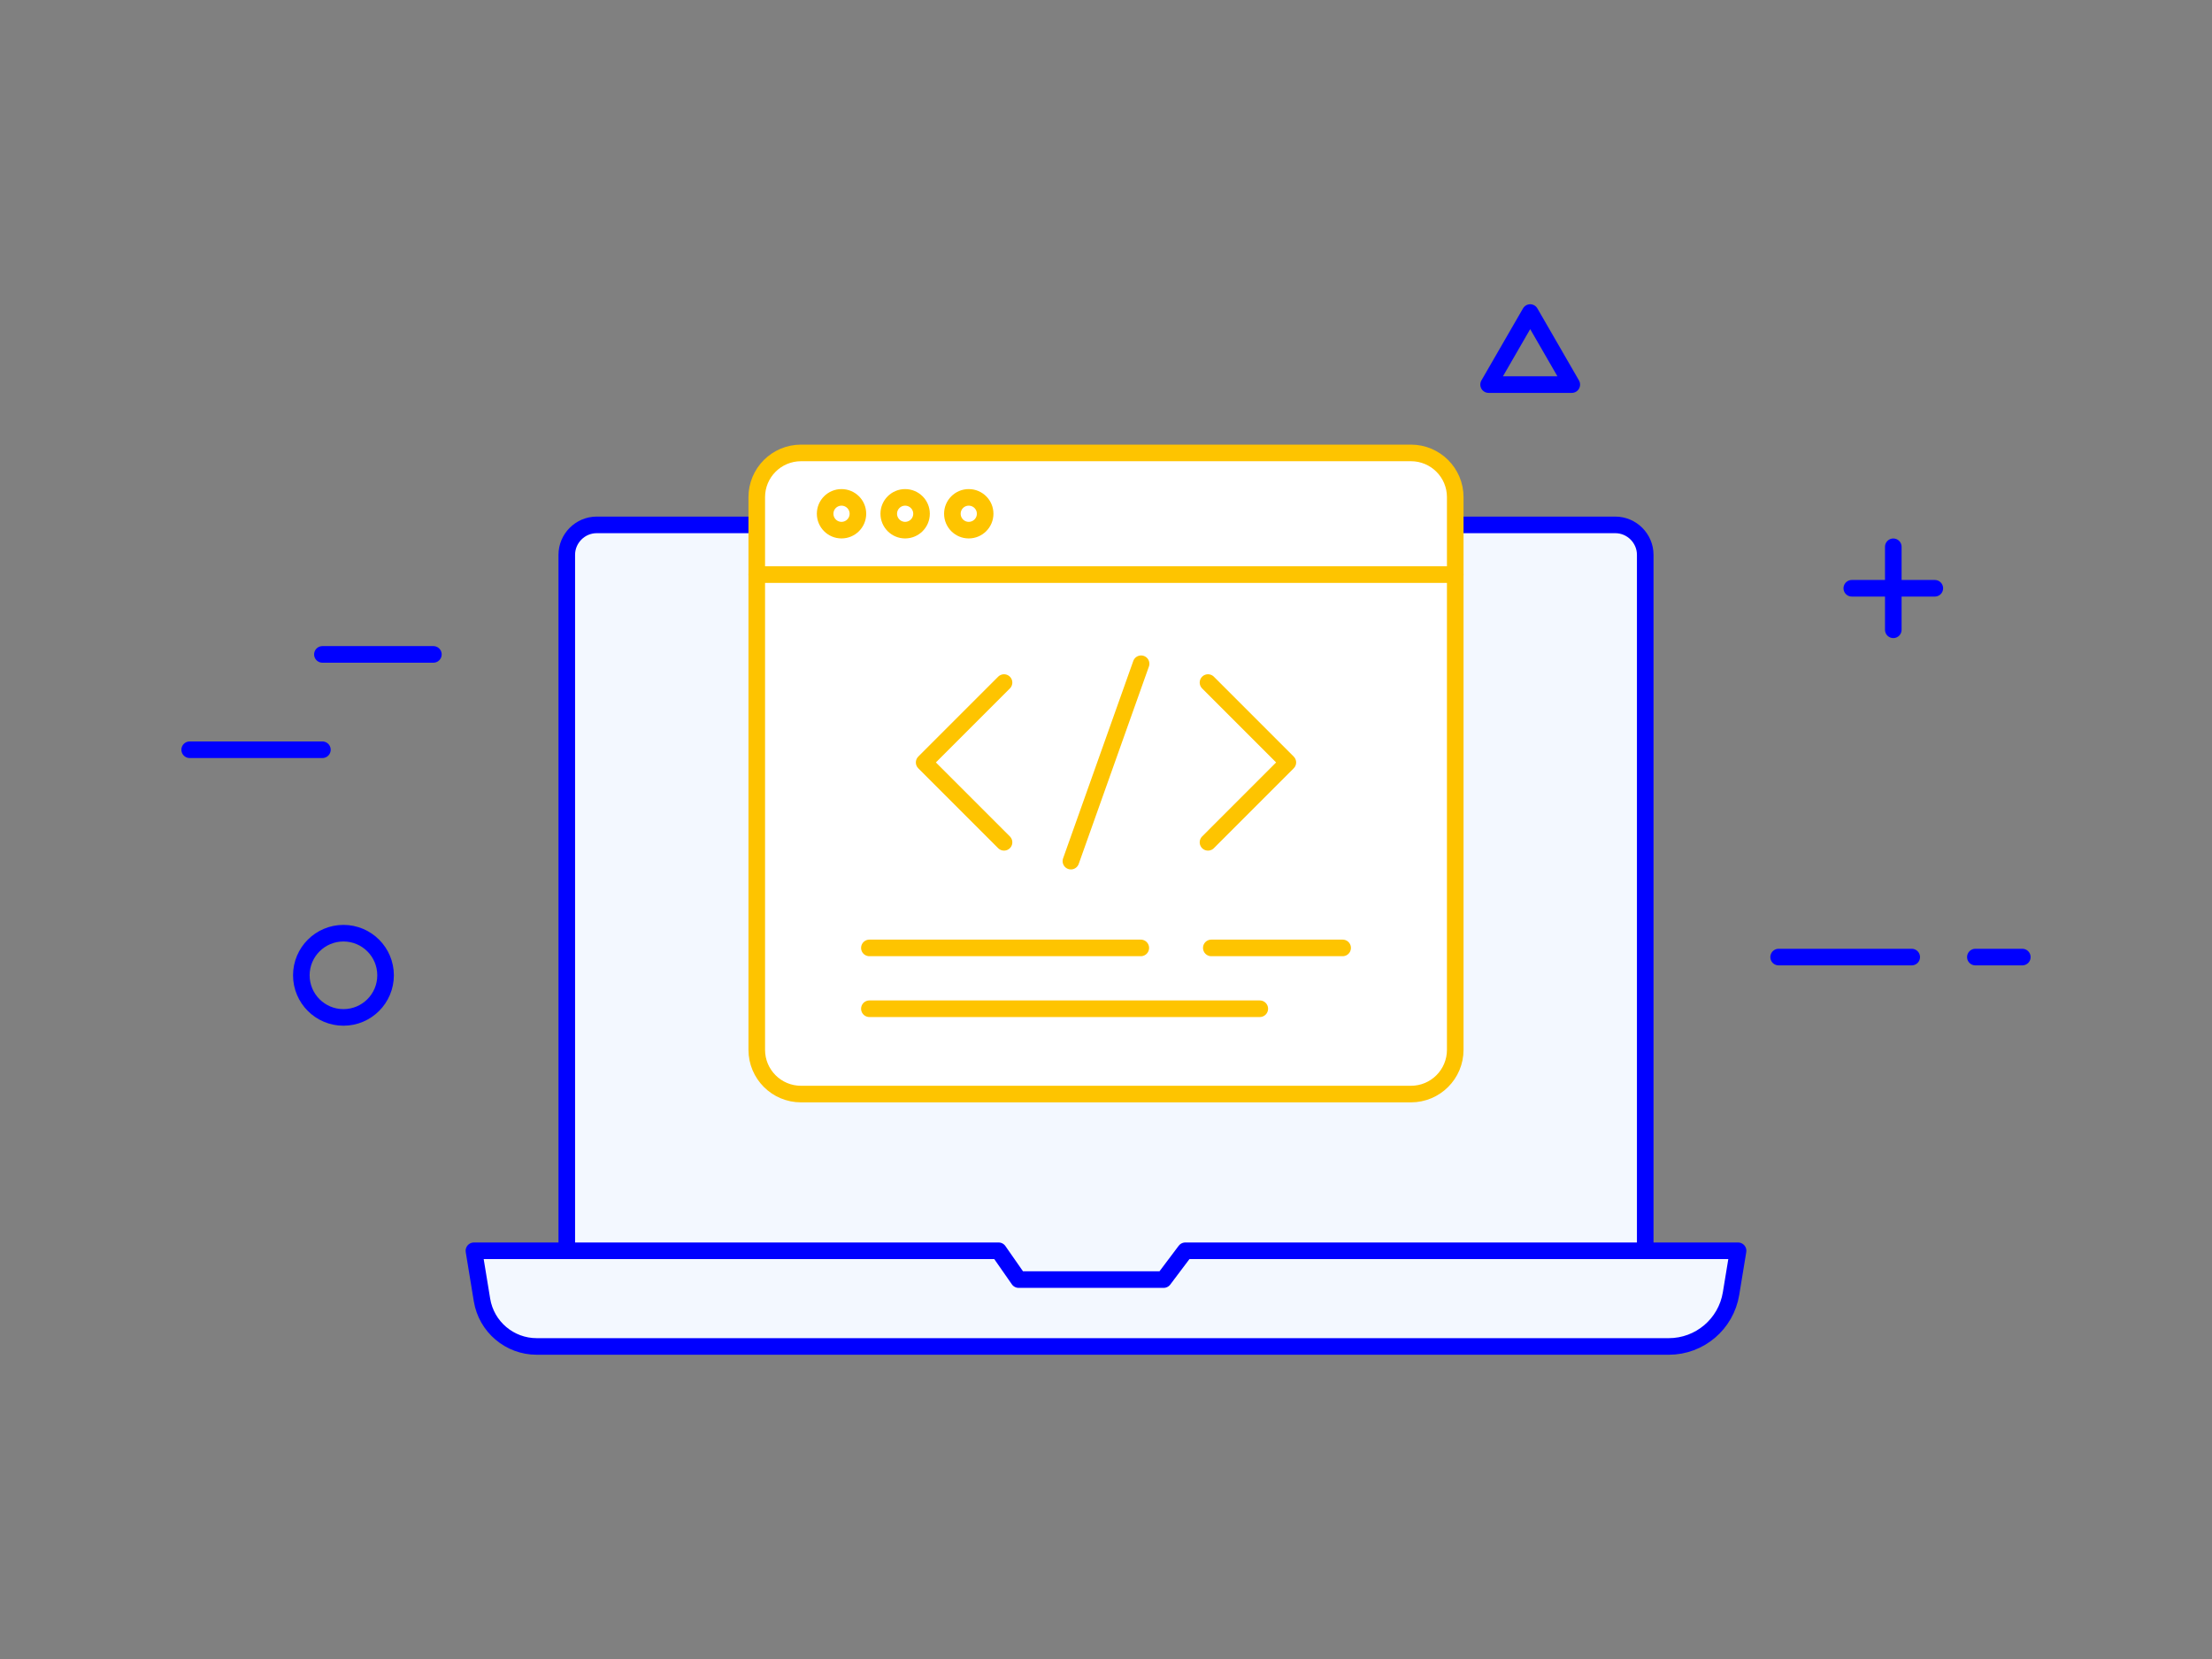 <?xml version="1.0" encoding="utf-8"?>
<!-- Generator: Adobe Illustrator 16.0.4, SVG Export Plug-In . SVG Version: 6.00 Build 0)  -->
<!DOCTYPE svg PUBLIC "-//W3C//DTD SVG 1.1//EN" "http://www.w3.org/Graphics/SVG/1.1/DTD/svg11.dtd">
<svg version="1.1" id="Warstwa_1" xmlns="http://www.w3.org/2000/svg" xmlns:xlink="http://www.w3.org/1999/xlink" x="0px" y="0px"
	 width="200px" height="150px" viewBox="0 0 200 150" enable-background="new 0 0 200 150" xml:space="preserve">
<rect x="0" y="0" width="200" height="150" fill="#808080" stroke="none"/>
<g id="XMLID_5321_">
	<g id="XMLID_5323_">
		<path fill="#F3F8FF" stroke="#0000FF" stroke-width="1.5" stroke-linecap="round" stroke-linejoin="round" d="M146.048,117.547
			H53.952c-1.488,0-2.706-1.219-2.706-2.707V50.165c0-1.488,1.218-2.707,2.706-2.707h92.096c1.488,0,2.707,1.219,2.707,2.707v64.675
			C148.755,116.328,147.536,117.547,146.048,117.547z"/>
	</g>
	<g id="XMLID_5322_">
		<path fill="#F3F8FF" stroke="#0000FF" stroke-width="1.5" stroke-linecap="round" stroke-linejoin="round" d="M150.884,121.741
			H48.529c-2.457,0-4.553-1.779-4.95-4.205l-0.729-4.446h47.438l1.815,2.604h13.108l1.96-2.604h49.978l-0.635,3.866
			C156.062,119.718,153.68,121.741,150.884,121.741z"/>
	</g>
</g>
<g id="XMLID_5317_">
	
		<circle fill="none" stroke="#0000FF" stroke-width="1.5" stroke-linecap="round" stroke-linejoin="round" cx="31.054" cy="88.183" r="3.808"/>
	
		<line fill="none" stroke="#0000FF" stroke-width="1.5" stroke-linecap="round" stroke-linejoin="round" x1="171.184" y1="49.438" x2="171.184" y2="56.943"/>
	
		<line fill="none" stroke="#0000FF" stroke-width="1.5" stroke-linecap="round" stroke-linejoin="round" x1="174.938" y1="53.189" x2="167.432" y2="53.189"/>
	<polygon fill="none" stroke="#0000FF" stroke-width="1.5" stroke-linecap="round" stroke-linejoin="round" points="134.592,34.773 
		138.354,28.259 142.115,34.773 	"/>
	<g id="XMLID_5320_">
		
			<line fill="none" stroke="#0000FF" stroke-width="1.5" stroke-linecap="round" stroke-linejoin="round" x1="160.816" y1="86.535" x2="172.85" y2="86.535"/>
		
			<line fill="none" stroke="#0000FF" stroke-width="1.5" stroke-linecap="round" stroke-linejoin="round" x1="178.604" y1="86.535" x2="182.85" y2="86.535"/>
		
			<line fill="none" stroke="#0000FF" stroke-width="1.5" stroke-linecap="round" stroke-linejoin="round" x1="39.185" y1="59.168" x2="29.15" y2="59.168"/>
		
			<line fill="none" stroke="#0000FF" stroke-width="1.5" stroke-linecap="round" stroke-linejoin="round" x1="29.15" y1="67.789" x2="17.15" y2="67.789"/>
	</g>
</g>
<g>
	<path id="XMLID_5337_" fill="#FFFFFF" stroke="#FEC400" stroke-width="1.5" stroke-linecap="round" stroke-linejoin="round" d="
		M131.577,94.921c0,2.209-1.791,4-4,4H72.423c-2.209,0-4-1.791-4-4V44.952c0-2.209,1.791-4,4-4h55.154c2.209,0,4,1.791,4,4V94.921z"
		/>
	
		<line id="XMLID_5336_" fill="none" stroke="#FEC400" stroke-width="1.5" stroke-linecap="round" stroke-linejoin="round" x1="68.423" y1="51.952" x2="131.577" y2="51.952"/>
	<g>
		<g>
			<path fill="none" stroke="#FEC400" stroke-width="1.5" stroke-linecap="round" stroke-linejoin="round" d="M76.085,44.971
				c0.82,0,1.484,0.662,1.484,1.479c0,0.819-0.664,1.483-1.484,1.483c-0.816,0-1.479-0.664-1.479-1.483
				C74.606,45.633,75.269,44.971,76.085,44.971z"/>
		</g>
		<g>
			<path fill="none" stroke="#FEC400" stroke-width="1.5" stroke-linecap="round" stroke-linejoin="round" d="M81.837,44.971
				c0.82,0,1.484,0.662,1.484,1.479c0,0.819-0.664,1.483-1.484,1.483c-0.816,0-1.479-0.664-1.479-1.483
				C80.358,45.633,81.021,44.971,81.837,44.971z"/>
		</g>
		<g>
			<path fill="none" stroke="#FEC400" stroke-width="1.5" stroke-linecap="round" stroke-linejoin="round" d="M87.589,44.971
				c0.82,0,1.484,0.662,1.484,1.479c0,0.819-0.664,1.483-1.484,1.483c-0.816,0-1.479-0.664-1.479-1.483
				C86.11,45.633,86.772,44.971,87.589,44.971z"/>
		</g>
	</g>
	<g>
		<polyline fill="none" stroke="#FEC400" stroke-width="1.5" stroke-linecap="round" stroke-linejoin="round" points="90.78,76.159 
			83.558,68.937 90.78,61.714 		"/>
		<polyline fill="none" stroke="#FEC400" stroke-width="1.5" stroke-linecap="round" stroke-linejoin="round" points="
			109.222,61.714 116.442,68.937 109.222,76.159 		"/>
		
			<line fill="none" stroke="#FEC400" stroke-width="1.5" stroke-linecap="round" stroke-linejoin="round" x1="103.173" y1="60.013" x2="96.827" y2="77.86"/>
	</g>
	<g>
		
			<line fill="none" stroke="#FEC400" stroke-width="1.5" stroke-linecap="round" stroke-linejoin="round" x1="78.606" y1="85.706" x2="103.146" y2="85.706"/>
		
			<line fill="none" stroke="#FEC400" stroke-width="1.5" stroke-linecap="round" stroke-linejoin="round" x1="78.606" y1="91.206" x2="113.905" y2="91.206"/>
		
			<line fill="none" stroke="#FEC400" stroke-width="1.5" stroke-linecap="round" stroke-linejoin="round" x1="109.521" y1="85.706" x2="121.396" y2="85.706"/>
	</g>
</g>
</svg>
